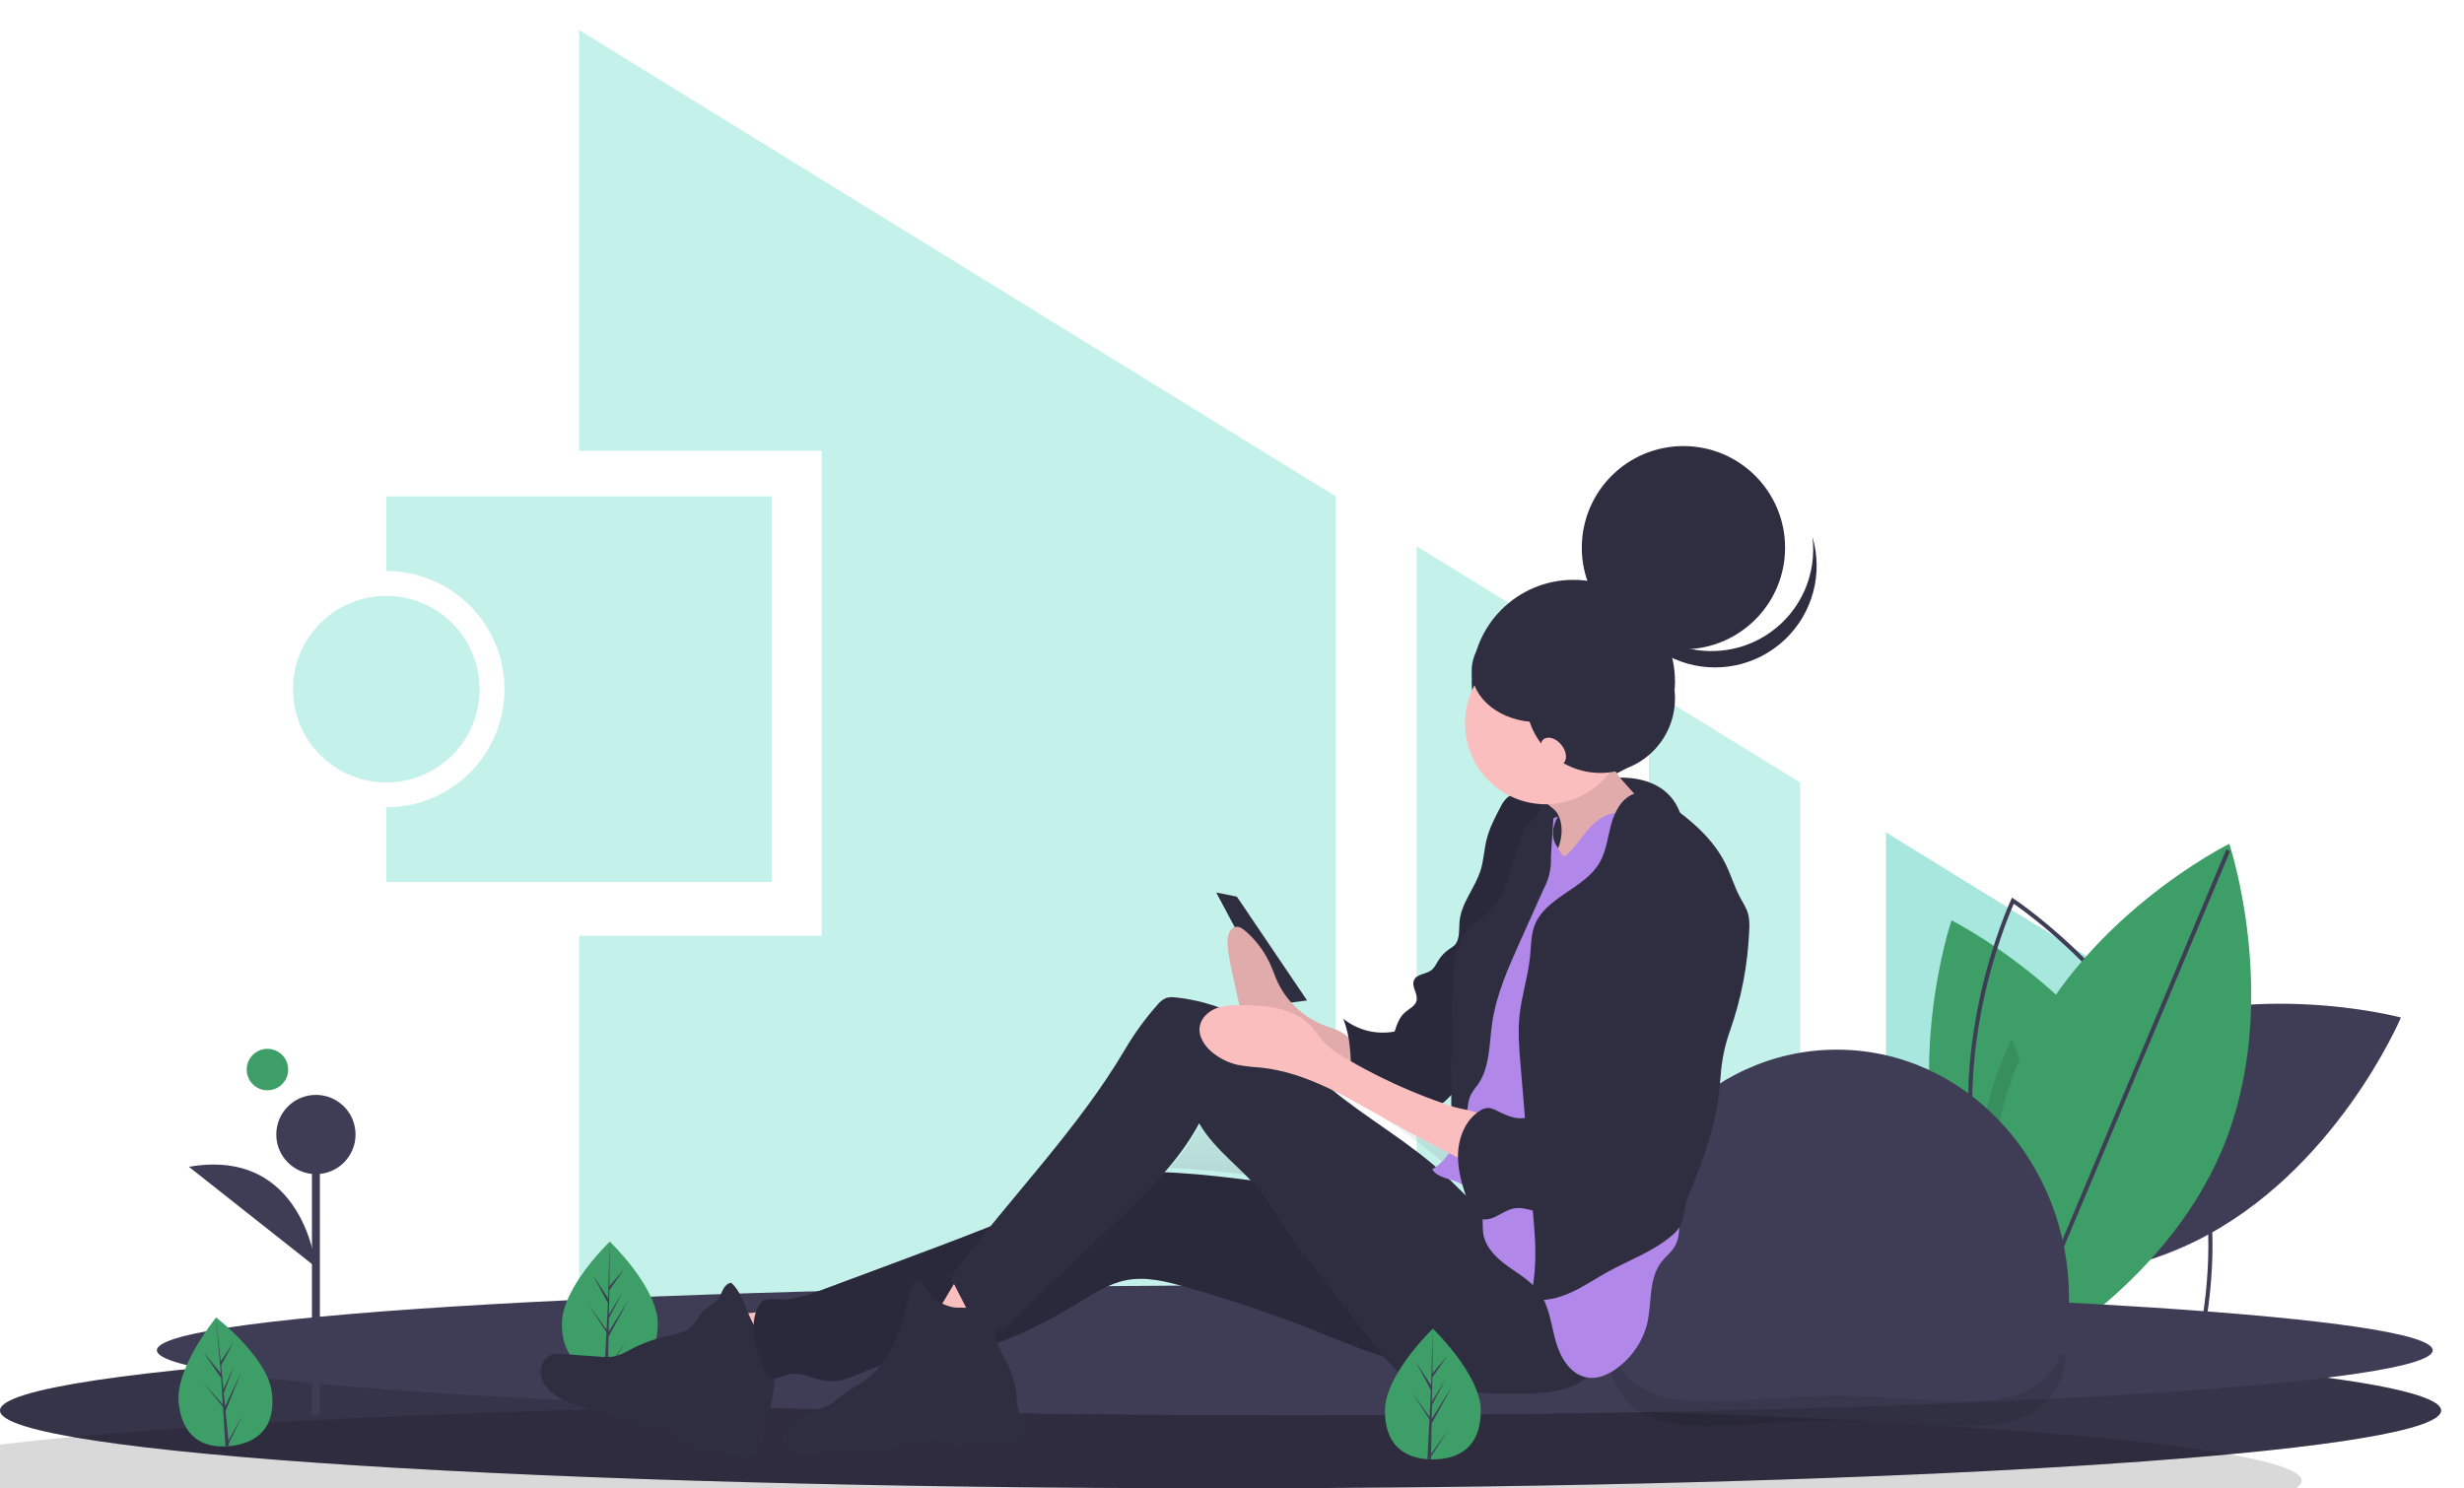 <svg id="eosIpL36Sw51" xmlns="http://www.w3.org/2000/svg" xmlns:xlink="http://www.w3.org/1999/xlink" viewBox="0 0 1188.532 718" shape-rendering="geometricPrecision" text-rendering="geometricPrecision"><style><![CDATA[#eosIpL36Sw59_to {animation: eosIpL36Sw59_to__to 7547.17ms linear infinite normal forwards}@keyframes eosIpL36Sw59_to__to { 0% {transform: translate(1099.423px,618.884px)} 25% {transform: translate(1131.131px,653.125px)} 50% {transform: translate(1099.423px,618.884px)} 75% {transform: translate(1131.131px,653.125px)} 100% {transform: translate(1099.423px,618.884px)}} #eosIpL36Sw511_to {animation: eosIpL36Sw511_to__to 7547.17ms linear infinite normal forwards}@keyframes eosIpL36Sw511_to__to { 0% {transform: translate(960.586px,549.051px)} 25% {transform: translate(909.005px,507.362px)} 50% {transform: translate(960.586px,549.051px)} 75% {transform: translate(909.005px,507.362px)} 100% {transform: translate(960.586px,549.051px)}}]]></style><defs><linearGradient id="eosIpL36Sw528-fill" x1="643.17" y1="665.832" x2="643.17" y2="614.271" spreadMethod="pad" gradientUnits="userSpaceOnUse" gradientTransform="matrix(1 0 0 1 0 0)"><stop id="eosIpL36Sw528-fill-0" offset="0%" stop-color="rgba(128,128,128,0.25)"/><stop id="eosIpL36Sw528-fill-1" offset="53.514%" stop-color="rgba(128,128,128,0.12)"/><stop id="eosIpL36Sw528-fill-2" offset="100%" stop-color="rgba(128,128,128,0.1)"/></linearGradient></defs><g id="eosIpL36Sw52" transform="matrix(1 0 0 1 4.698 14.491)"><path id="eosIpL36Sw53" d="M189.734,316L189.734,352C221.214,352,246.734,377.52,246.734,409C246.734,440.48,221.214,466,189.734,466L189.734,502L375.734,502L375.734,316Z" transform="matrix(1 0 0 1 -8.101 -91)" fill="rgba(0,191,166,0.23)" stroke="none" stroke-width="1"/><circle id="eosIpL36Sw54" r="45" transform="matrix(1 0 0 1 181.633 318)" fill="rgba(0,191,166,0.23)" stroke="none" stroke-width="1"/><polygon id="eosIpL36Sw55" points="866,363.051 793,318.055 793,666 866,666 866,363.051" transform="matrix(1 0 0 1 -2.367 0)" fill="rgba(0,191,166,0.23)" stroke="none" stroke-width="1"/><polygon id="eosIpL36Sw56" points="681,666 754,666 754,294.016 681,249.02 681,666" transform="matrix(1 0 0 1 -2.367 0)" fill="rgba(0,191,166,0.23)" stroke="none" stroke-width="1"/><polygon id="eosIpL36Sw57" points="642,224.98 277,0 277,203 394,203 394,437 277,437 277,666 642,666 642,224.98" transform="matrix(1 0 0 1 -2.367 0)" fill="rgba(0,191,166,0.23)" stroke="none" stroke-width="1"/><polygon id="eosIpL36Sw58" points="905,387.09 905,666 943,666 1046,474 905,387.09" fill="rgb(167,231,222)" stroke="none" stroke-width="1"/></g><g id="eosIpL36Sw59_to" transform="translate(1099.423,618.884)"><g id="eosIpL36Sw59" transform="rotate(10.816) translate(-1155.494,-630.666)"><path id="eosIpL36Sw510" d="M1052.548,623.891C991.968,669.175,974.887,748.732,974.887,748.732C974.887,748.732,1056.025,754.87,1116.605,709.586C1177.185,664.303,1194.266,584.746,1194.266,584.746C1194.266,584.746,1113.128,578.608,1052.548,623.891Z" transform="matrix(1 -0.001 0.001 1 -5.734 -89.605)" fill="rgb(63,61,86)" stroke="none" stroke-width="1"/></g></g><g id="eosIpL36Sw511_to" transform="translate(960.586,549.051)"><g id="eosIpL36Sw511" transform="rotate(-2.83) translate(-891.579,-504.708)"><path id="eosIpL36Sw512" d="M907.215,697.45C907.215,697.45,907.296,694.428,905.686,693.44C904.403,692.651,854.496,647.548,914.585,692.459C895.547,679.915,898.911,693.745,878.683,636.819C853.377,565.545,883.259,489.861,883.259,489.861C883.259,489.861,948.445,526.507,976.136,592.33C977.342,595.165,978.459,598.058,979.51,601.006C1001.531,663.021,895.084,690.581,889.581,706.511C888.752,708.897,907.215,697.45,907.215,697.45Z" transform="matrix(1 0 0 1 -5.734 -91)" fill="rgb(61,158,103)" stroke="none" stroke-width="1"/><path id="eosIpL36Sw513" d="M975.229,750.214L974.301,749.541C973.638,749.062,907.89,700.759,890.996,627.543C874.102,554.327,912.037,482.1,912.423,481.379L912.963,480.367L913.891,481.04C914.554,481.519,980.302,529.822,997.195,603.038L997.195,603.038C1014.09,676.254,976.154,748.481,975.769,749.202ZM913.654,483.363C909.095,492.46,877.322,559.392,892.945,627.094C908.566,694.796,966.453,741.038,974.537,747.218C979.097,738.121,1010.869,671.189,995.246,603.487L995.246,603.487C979.625,535.785,921.738,489.543,913.654,483.363Z" transform="matrix(1 0 0 1 -5.734 -91)" fill="rgb(63,61,86)" stroke="none" stroke-width="1"/></g></g><path id="eosIpL36Sw514" d="M976.263,744.304C974.786,745.164,973.495,745.888,972.436,746.479C970.1,747.755,968.805,748.397,968.805,748.397C968.805,748.397,968.192,746.555,967.262,743.183C962.133,724.738,947.45,660.454,972.024,601.409Q973.963,596.77,976.136,592.33C977.342,595.165,978.459,598.058,979.51,601.006C1001.531,663.021,981.767,728.374,976.263,744.304Z" transform="matrix(1 0 0 1 -5.734 -91)" opacity="0.1" fill="rgb(0,0,0)" stroke="none" stroke-width="1"/><path id="eosIpL36Sw515" d="M1077.836,645.081C1048.784,714.913,975.841,750.975,975.841,750.975C975.841,750.975,950.001,673.817,979.053,603.985C1008.105,534.153,1081.048,498.092,1081.048,498.092C1081.048,498.092,1106.888,575.25,1077.836,645.081Z" transform="matrix(1 0 0 1 -5.734 -91)" fill="rgb(61,158,103)" stroke="none" stroke-width="1"/><rect id="eosIpL36Sw516" width="268.701" height="1.999" rx="0" ry="0" transform="matrix(0.387 -0.922 0.922 0.387 969.893 657.571)" fill="rgb(63,61,86)" stroke="none" stroke-width="1"/><path id="eosIpL36Sw517" d="M1183.234,771.491C1183.234,780.856,1129.365,789.422,1040.303,795.997C1024.109,797.188,1006.751,798.314,988.349,799.374Q964.485,800.745,938.34,801.952Q913.002,803.102,885.728,804.089C828.292,806.178,764.806,807.678,697.358,808.429Q672.81,808.698,647.593,808.853Q621.343,809,594.484,809C269.324,809,5.734,792.212,5.734,771.491C5.734,750.771,269.324,733.983,594.484,733.983C734.467,733.983,863.029,737.099,964.069,742.287Q969.648,742.581,975.115,742.858C975.136,742.871,975.161,742.877,975.185,742.875C1102.461,749.76,1183.234,760.022,1183.234,771.491Z" transform="matrix(1 0 0 1 -5.734 -91)" fill="rgb(63,61,86)" stroke="none" stroke-width="1"/><path id="eosIpL36Sw518" d="M1183.234,771.491C1183.234,780.856,1129.365,789.422,1040.303,795.997C1024.109,797.188,1006.751,798.314,988.349,799.374Q964.485,800.745,938.34,801.952Q913.002,803.102,885.728,804.089C828.292,806.178,764.806,807.678,697.358,808.429Q672.81,808.698,647.593,808.853Q621.343,809,594.484,809C269.324,809,5.734,792.212,5.734,771.491C5.734,750.771,269.324,733.983,594.484,733.983C734.467,733.983,863.029,737.099,964.069,742.287Q969.648,742.581,975.115,742.858C975.136,742.871,975.161,742.877,975.185,742.875C1102.461,749.76,1183.234,760.022,1183.234,771.491Z" transform="matrix(1 0 0 1 -73.023 -57.133)" opacity="0.15" fill="rgb(0,0,0)" stroke="none" stroke-width="1"/><path id="eosIpL36Sw519" d="M1183.234,771.491C1183.234,780.856,1129.365,789.422,1040.303,795.997C1024.109,797.188,1006.751,798.314,988.349,799.374Q964.485,800.745,938.34,801.952Q913.002,803.102,885.728,804.089C828.292,806.178,764.806,807.678,697.358,808.429Q672.81,808.698,647.593,808.853Q621.343,809,594.484,809C269.324,809,5.734,792.212,5.734,771.491C5.734,750.771,269.324,733.983,594.484,733.983C734.467,733.983,863.029,737.099,964.069,742.287Q969.648,742.581,975.115,742.858C975.136,742.871,975.161,742.877,975.185,742.875C1102.461,749.76,1183.234,760.022,1183.234,771.491Z" transform="matrix(1 0 0 1 -5.734 -91)" opacity="0.15" fill="rgb(0,0,0)" stroke="none" stroke-width="1"/><path id="eosIpL36Sw520" d="M1137.984,764.89C1137.984,772.72,1087.764,779.88,1004.734,785.38C989.644,786.37,973.454,787.31,956.304,788.2Q934.059,789.34,909.684,790.35Q886.059,791.325,860.634,792.14C807.084,793.89,747.894,795.14,685.014,795.77Q662.139,795.995,638.624,796.12Q614.144,796.255,589.114,796.25C285.974,796.25,40.234,782.21,40.234,764.89C40.234,747.57,285.974,733.53,589.114,733.53C656.144,733.53,720.364,734.22,779.744,735.48L779.894,735.48C836.054,736.67,887.884,738.37,933.664,740.48Q938.869,740.72,943.964,740.95C943.984,740.966,944.009,740.973,944.034,740.97C965.004,741.99,984.624,743.09,1002.704,744.27C1002.904,744.28,1003.104,744.3,1003.304,744.31C1087.194,749.82,1137.984,757.01,1137.984,764.89Z" transform="matrix(1 0 0 1 35.446 -113.462)" fill="rgb(63,61,86)" stroke="none" stroke-width="1"/><path id="eosIpL36Sw521" d="M1002.704,744.27C995.274,792.58,948.424,776.39,891.734,776.39C831.844,776.39,782.944,794.46,779.894,735.48C836.054,736.67,887.884,738.37,933.664,740.48Q938.869,740.72,943.964,740.95C943.984,740.966,944.009,740.973,944.034,740.97C965.004,741.99,984.624,743.09,1002.704,744.27Z" transform="matrix(1 0 0 1 -5.734 -91)" opacity="0.1" fill="rgb(0,0,0)" stroke="none" stroke-width="1"/><path id="eosIpL36Sw522" d="M323.011,729.573C323.011,746.99,312.658,753.071,299.886,753.071C299.59,753.071,299.294,753.067,299,753.06C298.409,753.048,297.821,753.02,297.242,752.979C285.715,752.164,276.76,745.77,276.76,729.573C276.76,712.814,298.177,691.664,299.79,690.095L299.792,690.093C299.854,690.032,299.886,690.002,299.886,690.002C299.886,690.002,323.011,712.159,323.011,729.573Z" transform="matrix(1 0 0 1 -5.734 -91)" fill="rgb(61,158,103)" stroke="none" stroke-width="1"/><path id="eosIpL36Sw523" d="M299.043,750.406L307.501,738.589L299.021,751.704L299,753.06C298.409,753.048,297.821,753.02,297.242,752.979L298.153,735.556L298.147,735.42L298.162,735.397L298.249,733.749L289.748,720.602L298.274,732.515L298.296,732.864L298.983,719.7L291.706,706.114L299.073,717.39L299.79,690.095L299.792,690.002L299.792,690.093L299.673,711.616L306.918,703.083L299.643,713.47L299.451,725.257L306.218,713.944L299.424,726.991L299.317,733.545L309.136,717.799L299.279,735.831Z" transform="matrix(1 0 0 1 -5.734 -91)" fill="rgb(63,61,86)" stroke="none" stroke-width="1"/><path id="eosIpL36Sw524" d="M779.734,717.393C779.734,651.119,829.878,597.393,891.734,597.393C953.59,597.393,1003.734,651.119,1003.734,717.393C1003.734,783.668,953.59,764.393,891.734,764.393C829.878,764.393,779.734,783.668,779.734,717.393Z" transform="matrix(1 0 0 1 -5.734 -91)" fill="rgb(63,61,86)" stroke="none" stroke-width="1"/><rect id="eosIpL36Sw525" width="2" height="135.181" rx="0" ry="0" transform="matrix(1.911 0 0 1 150.473 547.331)" fill="rgb(63,61,86)" stroke="none" stroke-width="1"/><circle id="eosIpL36Sw526" r="19.116" transform="matrix(1 0 0 1 152.384 547.331)" fill="rgb(63,61,86)" stroke="none" stroke-width="1"/><path id="eosIpL36Sw527" d="M158.118,721.646C158.118,721.646,155.387,662.91,99.403,669.737" transform="matrix(0.999 -0.051 0.051 0.991 -42.348 -95.732)" fill="rgb(63,61,86)" stroke="none" stroke-width="1"/><path id="eosIpL36Sw528" d="M714.748,660.574C715.247,662.339,715.804,664.091,716.399,665.832C713.729,663.207,711.109,660.512,708.439,657.903C709.51,658.237,710.578,658.57,711.588,658.966C712.689,659.403,713.747,659.941,714.748,660.574ZM701.816,651.809C686.081,638.127,667.848,627.535,651.723,614.271C660.529,618.603,669.094,623.651,677.591,628.491Q692.708,637.104,708.185,645.046C706.504,647.679,704.343,649.973,701.816,651.809ZM708.546,617.358Q708.922,616.974,709.3,616.585C709.307,618.529,709.322,620.346,709.345,621.996Q707.23,621.295,705.127,620.557C706.333,619.564,707.475,618.495,708.546,617.358ZM569.941,654.398C576.425,647.074,582.058,639.039,586.731,630.446C592.978,641.359,603.129,649.229,611.764,658.369C597.852,656.533,583.919,655.017,569.941,654.398Z" transform="matrix(1 0 0 1 -5.734 -91)" fill="url(#eosIpL36Sw528-fill)" stroke="none" stroke-width="1"/><path id="eosIpL36Sw529" d="M123.011,755.573C123.011,772.99,112.658,779.071,99.886,779.071C99.59,779.071,99.294,779.067,99,779.06C98.409,779.048,97.821,779.02,97.242,778.979C85.715,778.164,76.76,771.77,76.76,755.573C76.76,738.814,98.177,717.664,99.79,716.095L99.792,716.093C99.854,716.032,99.886,716.002,99.886,716.002C99.886,716.002,123.011,738.159,123.011,755.573Z" transform="matrix(0.972 -0.111 0.112 0.983 -73.023 -57.133)" fill="rgb(61,158,103)" stroke="none" stroke-width="1"/><path id="eosIpL36Sw530" d="M99.043,776.406L107.501,764.589L99.021,777.704L99,779.06C98.409,779.048,97.821,779.02,97.242,778.979L98.153,761.556L98.147,761.42L98.162,761.397L98.249,759.749L89.748,746.602L98.274,758.515L98.296,758.864L98.983,745.7L91.706,732.114L99.073,743.39L99.79,716.095L99.792,716.002L99.792,716.093L99.673,737.616L106.918,729.083L99.643,739.47L99.451,751.257L106.218,739.944L99.424,752.991L99.317,759.545L109.136,743.799L99.279,761.831Z" transform="matrix(0.972 -0.111 0.112 0.983 -73.023 -57.133)" fill="rgb(63,61,86)" stroke="none" stroke-width="1"/><circle id="eosIpL36Sw531" r="10" transform="matrix(1 0 0 1 129 516)" fill="rgb(61,158,103)" stroke="none" stroke-width="1"/><path id="eosIpL36Sw532" d="M777.722,467.031C777.722,467.031,814,459,818,491C822,523,798.734,529.04,798.734,529.04L784,533L727,518L735,495Z" transform="matrix(1 0 0 1 -5.734 -91)" fill="rgb(47,46,65)" stroke="none" stroke-width="1"/><circle id="eosIpL36Sw533" r="49.023" transform="matrix(1 0 0 1 758.915 328.774)" fill="rgb(47,46,65)" stroke="none" stroke-width="1"/><polygon id="eosIpL36Sw534" points="586.65,430.572 596.611,432.575 630.477,482.652 615.536,484.655 586.65,430.572" fill="rgb(47,46,65)" stroke="none" stroke-width="1"/><path id="eosIpL36Sw535" d="M351.456,724.748C354.141,733.587,357.449,742.224,361.355,750.596C372.58,748.247,383.624,745.1,394.402,741.18C394.734,741.059,388.221,732.54,387.537,731.844C384.956,729.218,381.616,726.15,378.204,724.666C374.765,723.169,370.527,724.311,366.845,724.499Q359.158,724.892,351.456,724.748Z" transform="matrix(1 0 0 1 -5.734 -91)" fill="rgb(251,190,190)" stroke="none" stroke-width="1"/><path id="eosIpL36Sw536" d="M378.263,738.126C372.649,736.369,369.237,730.719,366.953,725.271C364.67,719.823,362.828,713.882,358.497,709.884C356.837,709.963,355.5,711.312,354.679,712.764C353.858,714.217,353.369,715.854,352.42,717.225C350.614,719.835,347.439,721.097,345.168,723.31C342.787,725.63,341.485,728.913,339.021,731.144C335.925,733.945,331.549,734.641,327.487,735.567C321.206,737.002,315.138,739.252,309.439,742.259C307.34,743.524,305.095,744.53,302.753,745.255C300.176,745.75,297.538,745.838,294.934,745.516L276.977,744.237C275.379,744.031,273.757,744.102,272.183,744.446C268.492,745.483,266.2,749.603,266.471,753.447C266.742,757.291,269.134,760.736,272.154,763.109C275.28,765.345,278.728,767.093,282.38,768.29C298.023,774.195,314.127,778.795,330.528,782.044L330.537,785.598C341.942,791.206,354.48,794.126,367.189,794.132C368.129,794.203,369.072,794.039,369.933,793.657C371.193,792.972,371.776,791.5,372.243,790.139C376.551,777.54,379.072,764.399,379.732,751.101C380.051,747.729,379.79,744.328,378.959,741.045C377.981,737.812,381.349,739.171,378.233,737.905" transform="matrix(1 0 0 1 -5.734 -91)" fill="rgb(47,46,65)" stroke="none" stroke-width="1"/><path id="eosIpL36Sw537" d="M722.668,670.43C669.428,673.618,616.807,658.035,563.499,656.369C556.871,656.162,550.172,656.177,543.701,657.631C536.855,659.168,530.473,662.266,524.108,665.227C495.517,678.53,465.939,689.548,436.397,700.551L402.462,713.191C395.68,715.717,388.653,718.282,381.435,717.841C378.199,717.643,374.227,717.153,372.406,719.85C366.886,728.029,369.494,740.046,373.142,749.225C374.326,752.204,376.329,755.419,379.502,755.758C381.736,755.997,383.813,754.704,385.983,754.122C392.161,752.468,398.319,756.623,404.676,757.299C412.53,758.135,419.823,753.661,427.235,750.921C439.53,746.377,452.973,746.52,465.895,744.368C487.564,740.759,507.647,730.698,526.421,719.235C533.57,714.87,540.803,710.194,549.015,708.597C558.457,706.761,568.156,709.194,577.413,711.813C599.489,718.06,621.221,725.46,642.52,733.984C653.735,738.471,664.87,743.284,676.538,746.389C701.779,753.034,728.48,751.477,752.778,741.943C761.299,738.576,770.559,732.622,771.047,723.428C771.325,718.186,767.26,713.568,764.544,709.085C762.801,706.21,761.058,703.334,759.161,700.56C749.98,687.139,738.839,669.462,722.668,670.43Z" transform="matrix(1 0 0 1 -5.734 -91)" fill="rgb(47,46,65)" stroke="none" stroke-width="1"/><path id="eosIpL36Sw538" d="M722.668,670.43C669.428,673.618,616.807,658.035,563.499,656.369C556.871,656.162,550.172,656.177,543.701,657.631C536.855,659.168,530.473,662.266,524.108,665.227C495.517,678.53,465.939,689.548,436.397,700.551L402.462,713.191C395.68,715.717,388.653,718.282,381.435,717.841C378.199,717.643,374.227,717.153,372.406,719.85C366.886,728.029,369.494,740.046,373.142,749.225C374.326,752.204,376.329,755.419,379.502,755.758C381.736,755.997,383.813,754.704,385.983,754.122C392.161,752.468,398.319,756.623,404.676,757.299C412.53,758.135,419.823,753.661,427.235,750.921C439.53,746.377,452.973,746.52,465.895,744.368C487.564,740.759,507.647,730.698,526.421,719.235C533.57,714.87,540.803,710.194,549.015,708.597C558.457,706.761,568.156,709.194,577.413,711.813C599.489,718.06,621.221,725.46,642.52,733.984C653.735,738.471,664.87,743.284,676.538,746.389C701.779,753.034,728.48,751.477,752.778,741.943C761.299,738.576,770.559,732.622,771.047,723.428C771.325,718.186,767.26,713.568,764.544,709.085C762.801,706.21,761.058,703.334,759.161,700.56C749.98,687.139,738.839,669.462,722.668,670.43Z" transform="matrix(1 0 0 1 -5.734 -91)" opacity="0.1" fill="rgb(0,0,0)" stroke="none" stroke-width="1"/><path id="eosIpL36Sw539" d="M453.673,727.34Q466.174,731.606,478.894,735.185C483.64,727.391,492.52,721.968,494.544,713.059C494.67,712.671,494.67,712.253,494.546,711.865C494.329,711.484,493.994,711.184,493.591,711.011C487.517,707.646,480.772,705.67,473.843,705.225C468.37,704.879,465.873,710.592,463.392,714.608C462.388,716.234,455.903,728.101,453.673,727.34Z" transform="matrix(1 0 0 1 -5.734 -91)" fill="rgb(251,190,190)" stroke="none" stroke-width="1"/><path id="eosIpL36Sw540" d="M465.355,721.651C460.433,720.62,455.616,717.974,453.104,713.596C451.927,711.544,450.674,708.779,448.324,708.934C446.142,709.078,445.14,711.681,444.649,713.823C442.809,721.845,441.003,729.931,437.775,737.498C434.548,745.064,429.774,752.167,423.04,756.851C419.952,758.999,416.509,760.603,413.491,762.849C410.778,764.867,408.414,767.397,405.418,768.958C403.413,769.877,401.344,770.648,399.227,771.267C396.112,772.352,393.136,773.8,390.361,775.582C387.92,777,385.851,778.977,384.323,781.351C382.798,783.783,382.611,786.823,383.826,789.424C385.127,791.555,387.278,793.028,389.735,793.471C392.162,793.889,394.636,793.951,397.08,793.655C406.787,792.94,416.483,792.075,426.178,791.211C430.28,790.947,434.356,790.38,438.374,789.515C440.498,789.003,442.579,788.324,444.695,787.779C448.321,786.844,452.038,786.303,455.78,786.164C456.868,786.072,457.962,786.172,459.015,786.46C461.261,787.194,462.855,789.428,465.173,789.882C466.66,790.024,468.16,789.823,469.558,789.296C476.543,787.385,483.883,787.437,491.112,787.047C494.297,786.875,498.025,786.27,499.486,783.419C501.308,779.864,498.287,775.888,497.083,772.076C496.482,769.64,496.147,767.146,496.084,764.638C495.528,758.44,493.709,752.421,490.737,746.954C488.266,742.416,484.893,737.399,486.629,732.53C487.218,730.877,488.39,729.339,488.274,727.587C487.762,719.895,469.817,722.587,465.355,721.651Z" transform="matrix(1 0 0 1 -5.734 -91)" fill="rgb(47,46,65)" stroke="none" stroke-width="1"/><path id="eosIpL36Sw541" d="M642.828,585.017C633.394,580.86,625.836,573.352,621.615,563.946C620.726,561.925,619.995,559.814,619.139,557.773C616.347,550.994,612.005,544.964,606.461,540.167C605.075,538.991,603.448,537.869,601.755,538.176C600.129,538.472,598.851,540.08,598.293,541.883C597.816,543.74,597.697,545.67,597.942,547.572C598.415,552.054,599.186,556.499,600.249,560.879L602.829,572.635C603.148,574.443,603.687,576.205,604.435,577.883C605.548,579.861,607.016,581.618,608.766,583.064Q612.301,586.32,615.951,589.403C619.331,592.646,623.738,594.606,628.41,594.943C638.983,596.903,649.736,599.727,658.658,606.627C658.559,606.551,658.62,598.742,658.466,597.847C658.058,595.481,657.739,593.138,656.2,591.539C652.741,587.945,647.042,586.89,642.828,585.017Z" transform="matrix(1 0 0 1 -5.734 -91)" fill="rgb(251,190,190)" stroke="none" stroke-width="1"/><path id="eosIpL36Sw542" d="M642.828,585.017C633.394,580.86,625.836,573.352,621.615,563.946C620.726,561.925,619.995,559.814,619.139,557.773C616.347,550.994,612.005,544.964,606.461,540.167C605.075,538.991,603.448,537.869,601.755,538.176C600.129,538.472,598.851,540.08,598.293,541.883C597.816,543.74,597.697,545.67,597.942,547.572C598.415,552.054,599.186,556.499,600.249,560.879L602.829,572.635C603.148,574.443,603.687,576.205,604.435,577.883C605.548,579.861,607.016,581.618,608.766,583.064Q612.301,586.32,615.951,589.403C619.331,592.646,623.738,594.606,628.41,594.943C638.983,596.903,649.736,599.727,658.658,606.627C658.559,606.551,658.62,598.742,658.466,597.847C658.058,595.481,657.739,593.138,656.2,591.539C652.741,587.945,647.042,586.89,642.828,585.017Z" transform="matrix(1 0 0 1 -5.734 -91)" opacity="0.1" fill="rgb(0,0,0)" stroke="none" stroke-width="1"/><ellipse id="eosIpL36Sw543" rx="12.949" ry="13.02" transform="matrix(1 0 0 1 745.521 391.011)" fill="rgb(47,46,65)" stroke="none" stroke-width="1"/><path id="eosIpL36Sw544" d="M743.24,474.145C739.725,473.755,735.82,473.466,733.004,475.616C731.51,476.938,730.315,478.564,729.502,480.385C726.794,485.468,724.125,490.647,722.762,496.248C721.606,501,721.415,505.97,719.983,510.645C717.328,519.319,710.525,526.639,709.747,535.681C709.4,539.727,710.077,544.464,707.125,547.236C706.396,547.849,705.618,548.401,704.798,548.886C702.752,550.257,701.015,552.042,699.702,554.127C698.597,555.882,697.746,557.899,696.082,559.132C693.449,561.084,689.077,560.885,687.779,563.904C686.445,567.007,689.83,570.46,689.046,573.746C688.408,576.423,685.423,577.65,683.368,579.469C680.735,581.799,679.531,585.315,678.434,588.665C669.668,590.324,660.615,588.066,653.655,582.486C657.27,591.388,657.348,601.214,657.505,610.829C657.556,613.948,657.459,617.448,655.232,619.621C665.541,619.841,675.595,622.634,685.655,624.908C690.052,625.902,694.825,626.764,698.925,624.884C701.226,623.652,703.285,622.014,705.002,620.05C710.475,614.5,716.216,608.446,717.555,600.747C718.306,596.434,717.579,592.006,717.778,587.632C718.024,582.212,719.681,576.974,721.1,571.739C724.003,561.024,725.949,550.073,726.915,539.014C727.511,532.189,733.405,526.697,736.508,520.598C742.366,509.084,748.352,497.092,748.794,484.167C748.941,479.844,747.515,474.619,743.24,474.145Z" transform="matrix(1 0 0 1 -5.734 -91)" fill="rgb(47,46,65)" stroke="none" stroke-width="1"/><path id="eosIpL36Sw545" d="M743.24,474.145C739.725,473.755,735.82,473.466,733.004,475.616C731.51,476.938,730.315,478.564,729.502,480.385C726.794,485.468,724.125,490.647,722.762,496.248C721.606,501,721.415,505.97,719.983,510.645C717.328,519.319,710.525,526.639,709.747,535.681C709.4,539.727,710.077,544.464,707.125,547.236C706.396,547.849,705.618,548.401,704.798,548.886C702.752,550.257,701.015,552.042,699.702,554.127C698.597,555.882,697.746,557.899,696.082,559.132C693.449,561.084,689.077,560.885,687.779,563.904C686.445,567.007,689.83,570.46,689.046,573.746C688.408,576.423,685.423,577.65,683.368,579.469C680.735,581.799,679.531,585.315,678.434,588.665C669.668,590.324,660.615,588.066,653.655,582.486C657.27,591.388,657.348,601.214,657.505,610.829C657.556,613.948,657.459,617.448,655.232,619.621C665.541,619.841,675.595,622.634,685.655,624.908C690.052,625.902,694.825,626.764,698.925,624.884C701.226,623.652,703.285,622.014,705.002,620.05C710.475,614.5,716.216,608.446,717.555,600.747C718.306,596.434,717.579,592.006,717.778,587.632C718.024,582.212,719.681,576.974,721.1,571.739C724.003,561.024,725.949,550.073,726.915,539.014C727.511,532.189,733.405,526.697,736.508,520.598C742.366,509.084,748.352,497.092,748.794,484.167C748.941,479.844,747.515,474.619,743.24,474.145Z" transform="matrix(1 0 0 1 -5.734 -91)" opacity="0.1" fill="rgb(0,0,0)" stroke="none" stroke-width="1"/><path id="eosIpL36Sw546" d="M731.112,681.643C720.024,676.368,711.911,666.53,702.945,658.112C685.829,642.04,664.899,630.663,646.903,615.595C634.975,605.607,624.306,593.977,611.198,585.615C599.654,578.264,586.567,573.679,572.959,572.216C571.4,571.949,569.801,572.029,568.276,572.45C566.557,573.21,565.059,574.395,563.923,575.893C558.116,582.446,552.955,589.544,548.51,597.088C525.701,635.809,493.301,668.366,466.458,704.378C464.681,706.134,464.542,708.957,466.138,710.879L471.598,721.579C474.653,727.566,479.548,734.54,486.136,733.351C489.146,732.807,491.544,730.592,493.761,728.473L518.274,705.041L543.974,680.474C559.032,666.08,574.348,651.351,584.164,632.939C591.836,646.245,605.447,654.953,614.786,667.134C618.338,671.767,621.24,676.862,624.411,681.767C629.494,689.629,635.275,697.008,641.046,704.375L670.526,742.003C674.546,747.135,678.678,752.369,684.176,755.85C691.158,760.27,699.65,761.435,707.868,762.171C718.943,763.162,730.062,763.564,741.179,763.375C749.655,763.23,758.396,762.674,766.002,758.91C773.607,755.146,779.855,747.418,779.46,738.904C779.254,734.476,777.329,730.323,775.211,726.436C764.68,707.115,750.918,691.066,731.112,681.643Z" transform="matrix(1 0 0 1 -5.734 -91)" fill="rgb(47,46,65)" stroke="none" stroke-width="1"/><ellipse id="eosIpL36Sw547" rx="9.961" ry="10.015" transform="matrix(1 0 0 1 753.489 400.025)" fill="rgb(47,46,65)" stroke="none" stroke-width="1"/><path id="eosIpL36Sw548" d="M757.021,483.499C759.449,487.787,759.451,493.124,758.115,497.871C756.779,502.618,754.227,506.913,751.704,511.144C749.22,515.308,746.708,519.51,743.376,523.025C758.75,523.761,773.655,517.731,787.223,510.423C798.138,504.545,809.03,497.288,814.855,486.301C811.449,487.325,807.694,486.315,804.678,484.42C801.75,482.379,799.124,479.934,796.88,477.157L789.162,468.474C787.349,466.583,785.756,464.493,784.415,462.243C782.744,459.165,782.034,455.656,782.377,452.171C779.31,455.38,775.883,458.224,772.163,460.646C766.65,464.234,760.573,466.837,755.048,470.404C753.089,471.669,748.733,473.703,749.854,476.264C750.948,478.761,755.468,480.756,757.021,483.499Z" transform="matrix(1 0 0 1 -5.734 -91)" fill="rgb(251,190,190)" stroke="none" stroke-width="1"/><path id="eosIpL36Sw549" d="M757.021,483.499C759.449,487.787,759.451,493.124,758.115,497.871C756.779,502.618,754.227,506.913,751.704,511.144C749.22,515.308,746.708,519.51,743.376,523.025C758.75,523.761,773.655,517.731,787.223,510.423C798.138,504.545,809.03,497.288,814.855,486.301C811.449,487.325,807.694,486.315,804.678,484.42C801.75,482.379,799.124,479.934,796.88,477.157L789.162,468.474C787.349,466.583,785.756,464.493,784.415,462.243C782.744,459.165,782.034,455.656,782.377,452.171C779.31,455.38,775.883,458.224,772.163,460.646C766.65,464.234,760.573,466.837,755.048,470.404C753.089,471.669,748.733,473.703,749.854,476.264C750.948,478.761,755.468,480.756,757.021,483.499Z" transform="matrix(1 0 0 1 -5.734 -91)" opacity="0.1" fill="rgb(0,0,0)" stroke="none" stroke-width="1"/><path id="eosIpL36Sw550" d="M757.231,485.015C754.342,489.874,753.722,495.611,757.231,500.039C757.668,500.59,759.291,504.009,759.99,504.041C760.669,503.985,761.298,503.666,761.745,503.153C765.479,499.74,768.214,495.387,771.495,491.531C774.775,487.676,778.912,484.162,783.899,483.385C789.918,482.448,795.729,485.637,800.995,488.714C803.184,489.992,805.454,491.347,806.832,493.482C807.941,495.486,808.595,497.711,808.748,499.996C810.568,513.702,810.527,527.581,810.484,541.408C810.453,551.403,810.415,561.469,808.525,571.282C807.548,576.354,806.08,581.332,805.386,586.451C804.876,590.968,804.669,595.515,804.767,600.061L804.752,619.09C804.625,622.585,804.873,626.083,805.49,629.525C806.394,633.695,808.367,637.544,809.686,641.601C811.046,646.263,811.976,651.041,812.466,655.873L815.07,675.578C815.891,681.784,816.497,688.573,812.744,693.568C811.048,695.827,808.818,697.635,807.098,699.875C800.656,708.264,802.723,720.233,800.036,730.482C797.915,737.987,793.557,744.668,787.543,749.633C782.939,753.544,776.994,756.621,771.068,755.521C763.066,754.035,758.261,745.693,756.079,737.811C753.898,729.929,753.103,721.349,748.376,714.69C744.517,709.253,738.538,705.833,733.132,701.952C727.725,698.07,722.442,693.067,721.265,686.493C720.751,683.621,721.071,680.664,720.766,677.763C719.89,670.275,715.005,663.86,708.02,661.024C703.924,659.432,698.866,658.863,696.56,655.105C702.515,651.749,706.468,645.547,708.55,639.01C710.633,632.474,711.057,625.537,711.467,618.686L712.835,595.788C713.446,585.555,713.723,575.413,718.23,566.217C720.245,562.106,722.752,558.258,724.849,554.189C727.623,548.48,729.992,542.583,731.938,536.541C735.205,527.159,738.472,517.774,741.385,508.274C742.772,503.747,744.106,499.134,746.579,495.103C749.052,491.071,752.601,485.886,757.231,485.015Z" transform="matrix(1 0 0 1 -5.734 -91)" fill="rgb(177,136,233)" stroke="none" stroke-width="1"/><path id="eosIpL36Sw551" d="M706.384,633.777L712.441,633.995L713.731,624.838C713.901,623.007,714.333,621.209,715.014,619.5C716.013,617.693,717.179,615.984,718.497,614.396C724.461,605.971,724.026,594.784,725.504,584.55C727.474,570.901,733.176,558.122,738.816,545.55L750.578,519.333C752.924,514.883,754.046,509.889,753.83,504.863C753.934,500.81,755.135,486.064,755.239,482.011C755.278,480.511,751.932,481.344,751.255,480.008C749.78,477.097,747.762,484.991,745.007,486.722C742.252,488.454,740.732,491.591,739.562,494.639C737.027,501.243,735.478,508.188,733.116,514.857C730.754,521.525,727.45,528.077,722.136,532.72C719.721,534.83,716.939,536.503,714.658,538.759C707.341,545.995,706.628,557.422,706.371,567.739C706.218,573.872,705.032,633.777,706.384,633.777Z" transform="matrix(1 0 0 1 -5.734 -91)" fill="rgb(47,46,65)" stroke="none" stroke-width="1"/><path id="eosIpL36Sw552" d="M793.612,474.083C787.727,476.397,784.5,482.779,782.846,488.911C781.192,495.043,780.519,501.579,777.358,507.081C769.969,519.941,751.129,523.689,745.915,537.586C744.21,542.133,744.283,547.122,743.824,551.96C742.878,561.918,739.604,571.538,738.637,581.493C737.887,589.206,738.534,596.979,739.181,604.701L745.766,683.236C746.717,694.58,746.693,706.766,743.794,717.77C750.46,719.071,757.392,717.33,763.577,714.51C769.762,711.691,775.407,707.819,781.361,704.535C791.597,698.887,802.886,694.886,811.851,687.363C813.474,686.099,814.864,684.563,815.959,682.822C817.755,679.717,817.903,675.961,818.757,672.473C819.533,669.691,820.519,666.971,821.709,664.339C824.99,656.425,827.849,648.342,830.274,640.125C831.94,634.672,833.256,629.118,834.213,623.498C834.932,619.021,835.32,614.499,835.707,609.981C836.185,602.908,837.59,595.928,839.888,589.222C845.615,573.229,848.858,556.452,849.504,539.476C849.698,537.024,849.531,534.557,849.009,532.153C848.229,529.172,846.469,526.566,845.026,523.847C842.29,518.692,840.646,513.02,838.064,507.786C832.228,495.959,821.923,486.991,811.127,479.476C805.826,475.785,799.618,471.721,793.612,474.083Z" transform="matrix(1 0 0 1 -5.734 -91)" fill="rgb(47,46,65)" stroke="none" stroke-width="1"/><path id="eosIpL36Sw553" d="M655.948,602.202C651.391,599.549,646.836,596.691,643.406,592.674C641.763,590.749,640.407,588.588,638.737,586.687C634.673,582.063,628.915,579.196,622.962,577.697C617.009,576.198,610.819,575.97,604.682,575.919C600.577,575.884,596.37,575.943,592.527,577.394C588.684,578.845,585.218,581.974,584.475,586.034C583.581,590.919,586.773,595.679,590.605,598.812C594.17,601.722,598.365,603.759,602.857,604.76C606.521,605.401,610.219,605.835,613.932,606.057C635.736,608.34,655.188,620.208,674.295,631.014Q699.466,645.25,725.616,657.633C726.307,652.411,726.595,647.145,726.476,641.879C726.387,637.947,726.193,631.953,722.479,629.644C718.151,626.954,711.026,626.336,706.144,624.736C694.91,621.053,683.937,616.614,673.302,611.451Q664.457,607.156,655.948,602.202Z" transform="matrix(1 0 0 1 -5.734 -91)" fill="rgb(251,190,190)" stroke="none" stroke-width="1"/><ellipse id="eosIpL36Sw554" rx="38.846" ry="39.06" transform="matrix(1 0 0 1 745.521 348.946)" fill="rgb(251,190,190)" stroke="none" stroke-width="1"/><path id="eosIpL36Sw555" d="M804.718,518.368C801.248,522.413,799.511,527.624,797.18,532.425C792.383,542.302,784.86,550.781,781.093,561.1C777.118,571.986,777.251,584.935,769.46,593.486C768.105,594.972,766.47,596.407,766.078,598.385C765.846,599.559,766.087,600.815,765.683,601.941C764.566,605.047,759.481,605.204,758.532,608.366C758.254,609.291,758.411,610.316,758.067,611.218C757.287,613.264,754.586,613.576,752.781,614.801C749.01,617.359,749.77,623.306,747.08,626.993C744.951,629.91,740.937,630.887,737.373,630.393C733.808,629.898,730.543,628.192,727.297,626.631C726.182,626.003,724.947,625.615,723.673,625.493C722.168,625.544,720.712,626.041,719.49,626.921C712.314,631.484,708.945,640.521,708.995,649.058C709.045,657.594,711.978,665.819,714.982,673.804C715.392,675.151,716.065,676.404,716.962,677.49C719.341,680.006,723.484,679.6,726.644,678.2C729.803,676.801,732.673,674.599,736.071,673.983C742.082,672.894,747.957,677.025,754.055,676.685C758.523,676.436,762.477,673.838,766.189,671.325C772.113,667.314,778.147,663.203,782.503,657.511C785.171,654.026,787.124,650.053,789.45,646.328C792.44,641.758,795.717,637.382,799.261,633.226L821.66,605.808C827.042,599.948,830.748,592.748,832.389,584.963C834.518,577.656,836.662,570.265,837.031,562.659C837.334,556.399,836.425,550.148,835.404,543.965C834.399,537.878,833.254,531.724,830.581,526.171C825.714,516.064,813.866,507.7,804.718,518.368Z" transform="matrix(1 0 0 1 -5.734 -91)" fill="rgb(47,46,65)" stroke="none" stroke-width="1"/><circle id="eosIpL36Sw556" r="49.023" transform="matrix(1 0 0 1 812.024 264.226)" fill="rgb(47,46,65)" stroke="none" stroke-width="1"/><path id="eosIpL36Sw557" d="M860.043,395.821C847.168,405.126,830.583,407.617,815.543,402.503C800.502,397.389,788.872,385.304,784.338,370.079C786.644,388.413,799.061,403.893,816.458,410.12C833.855,416.348,853.275,412.265,866.692,399.56C880.108,386.855,885.241,367.685,879.97,349.975C882.207,367.751,874.566,385.33,860.043,395.821Z" transform="matrix(1 0 0 1 -5.734 -91)" fill="rgb(47,46,65)" stroke="none" stroke-width="1"/><circle id="eosIpL36Sw558" r="35.95" transform="matrix(1 0 0 1 771.988 336.944)" fill="rgb(47,46,65)" stroke="none" stroke-width="1"/><ellipse id="eosIpL36Sw559" rx="31.865" ry="24.92" transform="matrix(1 0 0 1 741.757 323.463)" fill="rgb(47,46,65)" stroke="none" stroke-width="1"/><ellipse id="eosIpL36Sw560" rx="5" ry="7.5" transform="matrix(0.776 -0.631 0.631 0.776 749.265 362.5)" fill="rgb(251,190,190)" stroke="none" stroke-width="1"/><path id="eosIpL36Sw561" d="M720.011,771.573C720.011,788.99,709.658,795.071,696.886,795.071C696.59,795.071,696.294,795.067,696,795.06C695.409,795.048,694.821,795.02,694.242,794.979C682.715,794.164,673.76,787.77,673.76,771.573C673.76,754.814,695.177,733.664,696.79,732.095L696.792,732.093C696.854,732.032,696.886,732.002,696.886,732.002C696.886,732.002,720.011,754.159,720.011,771.573Z" transform="matrix(1 0 0 1 -5.734 -91)" fill="rgb(61,158,103)" stroke="none" stroke-width="1"/><path id="eosIpL36Sw562" d="M696.043,792.406L704.501,780.589L696.021,793.704L696,795.06C695.409,795.048,694.821,795.02,694.242,794.979L695.153,777.556L695.147,777.42L695.162,777.397L695.249,775.749L686.748,762.602L695.274,774.515L695.296,774.864L695.983,761.7L688.706,748.114L696.073,759.39L696.79,732.095L696.792,732.002L696.792,732.093L696.673,753.616L703.918,745.083L696.643,755.47L696.451,767.257L703.218,755.944L696.424,768.991L696.317,775.545L706.136,759.799L696.279,777.831Z" transform="matrix(1 0 0 1 -5.734 -91)" fill="rgb(63,61,86)" stroke="none" stroke-width="1"/></svg>

